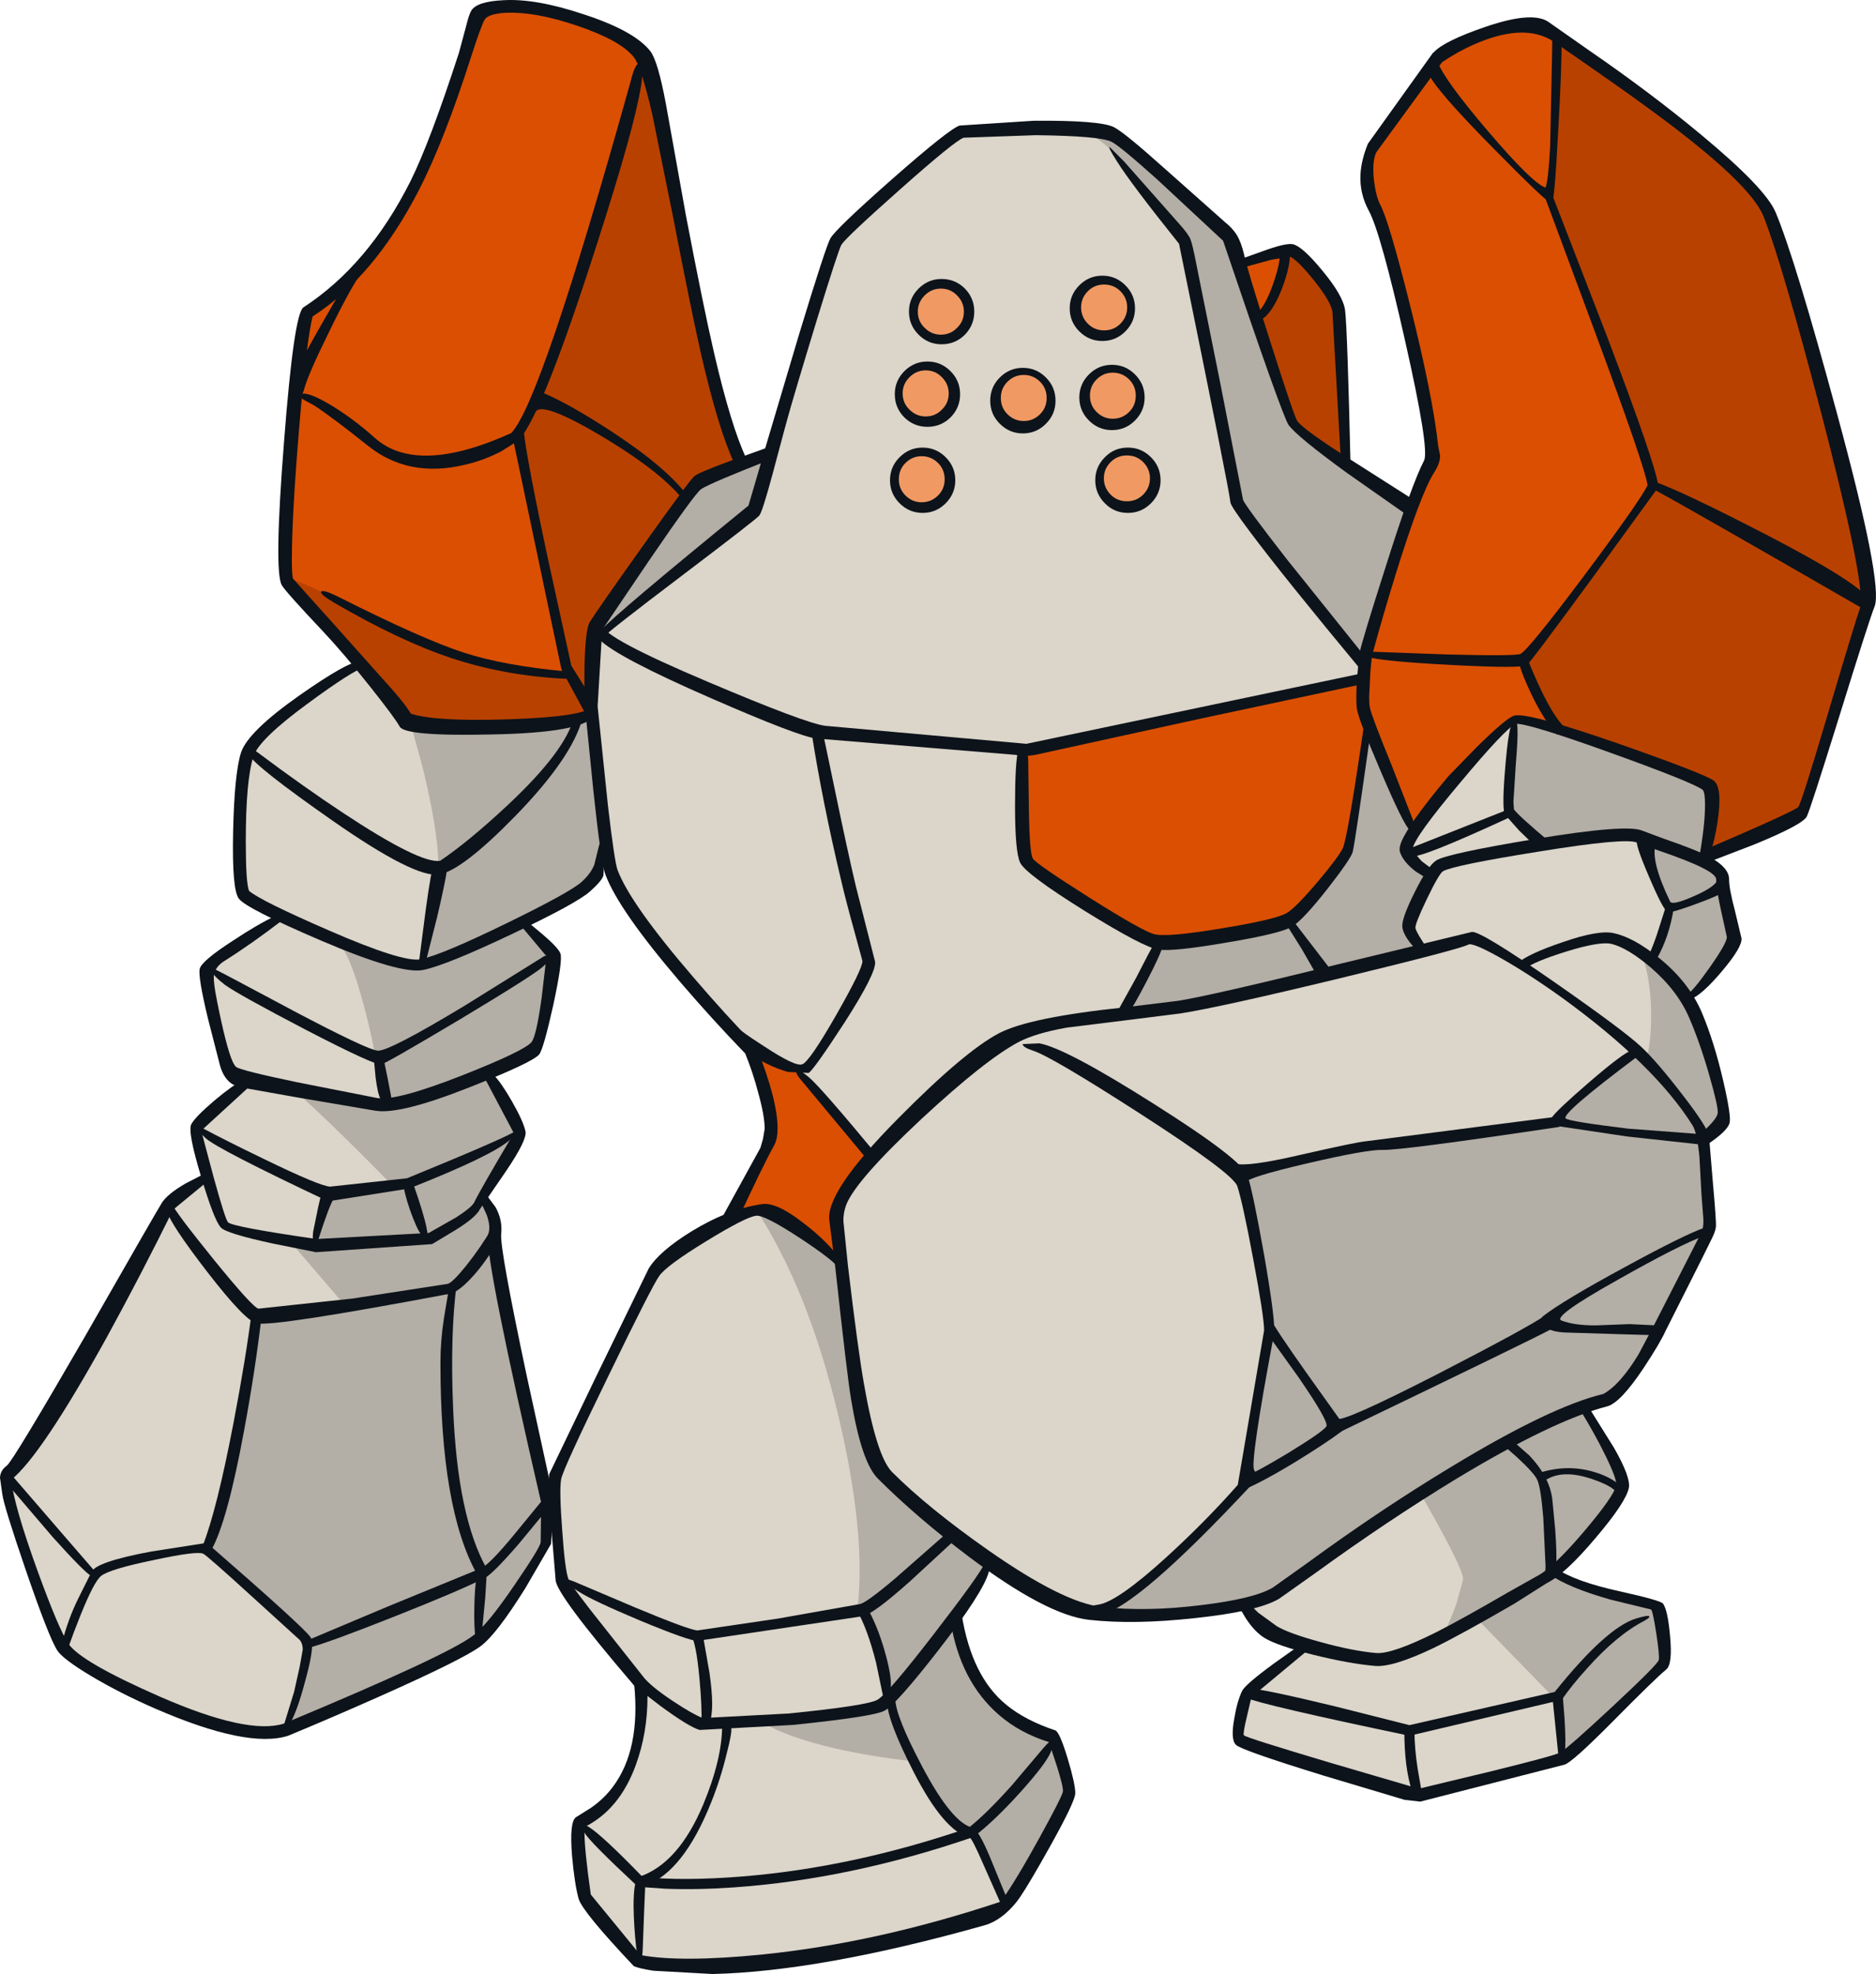 <?xml version="1.0" encoding="UTF-8"?>
<svg version="1.1" viewBox="0 0 370.57 389.84" xmlns="http://www.w3.org/2000/svg">
 <g transform="translate(0 -.006)">
  <path d="m115.5 374.7q-1.8-11.6-1.2-14.65 7.9-3.55 10.9-14.1 2.1-7.35 1.3-13.65l62.2-13.35q2.05 12.9 11 19.75 4.5 3.45 8.55 4.3l3.05 10.95-4.6 8.45q-5.15 9.35-8.2 13.55-35.85 11.45-57.9 12.45l-11.55-0.45-3.3-0.8-10.25-12.45" fill="#dbd5ca"/>
  <path d="m198.65 376.55-3.65-8.6q-2.45-5.7-3.25-6.05-2.7-1.1-5.75-4.65-3.4-3.95-5.95-9.45-7.65-0.85-14.85-2.45-9.55-2.2-14.35-5.05 18.95-10.65 37.85-21.35 2.05 12.9 11 19.75 4.5 3.45 8.55 4.3l3.05 10.95-4.5 8.5q-5.15 9.45-8.15 14.1" fill="#b3aea6"/>
  <path d="m327.2 316.75 1.85 11.6q-4.4 3.8-9.15 8.1-9.45 8.5-11 10.8-3.05 0.4-16.2 3.9l-12.5 3.45-35.95-11 1.8-9.15 11-9.15 49.75-15.45q4.25 3 12.75 5.25l7.65 1.65" fill="#dbd5ca"/>
  <path d="m327.2 316.75 1.85 11.6q-15.15 13.15-20 18.4-0.8-2.45-1.4-7.05l-0.45-4.15-19.3-19.8 18.9-5.9q4.25 3 12.75 5.25l7.65 1.65" fill="#b3aea6"/>
  <path d="m313.15 277.7 3.9 6.8q3.85 7.2 3.45 9.1-0.5 2.45-6.65 9.7-6.35 7.45-9.85 9.2l-15.45 8.75q-12.7 6.85-16.85 6.5-4.85-0.45-11.45-2.3-6.3-1.75-8.7-3.2-1.9-1.15-4.5-4.05l-2.2-2.65 43.95-39.2 24.35 1.35" fill="#dbd5ca"/>
  <path d="m320.5 293.6q-0.85 4.1-7.7 11-10.15 10.15-27.7 18.3 1.5-3.1 2.65-6.35l1.25-4.6q0.2-1.4-4.75-10.45-4.75-8.75-9.1-15.3l38-8.5 3.9 6.8q3.85 7.2 3.45 9.1" fill="#b3aea6"/>
  <path d="m96.6 238.05 0.15 1.9q0.3 2.3 1.1 4.2 0 12.2 5.2 33.6 2.55 10.65 5.15 18.9l-0.6 7.9-4.9 8.4q-5.5 8.85-8.55 11.15-3.15 2.35-17.9 9l-19.75 8.5q-7.7 2.4-25.5-5.4-6.65-2.95-12.3-6.3-5.35-3.15-6.3-4.6-2.05-3.1-6.45-15.4-4.7-13.1-5.1-18.15 5.7-3.8 19.6-29.15l12.7-24.55 6.75-5.5 56.7 5.5" fill="#dbd5ca"/>
  <path d="m62.25 323.95v1.3l-0.4-0.45 0.4-0.85" fill="#b3aea6"/>
  <path d="m97.85 244.15q0 12.2 5.2 33.6 2.55 10.65 5.15 18.9l-0.6 7.9-4.9 8.4q-5.5 8.85-8.55 11.15-3.15 2.35-17.9 9l-19.75 8.5q-0.2 0.05 2.3-8.2l2.6-8.2-20.5-19.95q2.5-3.15 6.45-24.35l3.4-20.6 17-2.95-20.65-24.1 49.5 4.8 0.15 1.9q0.3 2.3 1.1 4.2" fill="#b3aea6"/>
  <path d="m96.6 211.85 6.35 12-3.6 6.2-4.55 8q-0.8 1.55-5.35 4.3l-4.45 2.45-22.55 1.2-18.3-2.45-5.85-20.65 10.1-9.25 48.2-1.8" fill="#dbd5ca"/>
  <path d="m96.6 211.85 6.35 12-3.6 6.2-4.55 8q-0.8 1.55-5.35 4.3l-4.45 2.45-22.55 1.2 2.65-9.95 12.25-2.1q-13.65-13.95-21.4-20.55l40.65-1.55" fill="#b3aea6"/>
  <path d="m104.25 182.45 5.05 6.05-3.15 18.15q-6.15 3.2-13.2 6.2-14.1 6.05-18.65 5.25l-17.2-3.15-11.65-2.25-2.7-9.25q-2.6-9.5-2.2-10.5t6.9-6.3l6.45-5.15 50.35 0.95" fill="#dbd5ca"/>
  <path d="m109.3 188.5-3.15 18.15-29.5 11.5-2.5-9.5q-0.85-4.75-2.25-9.95-2.75-10.45-5.2-12.65l37.55-3.6 5.05 6.05" fill="#b3aea6"/>
  <path d="m48.2 176.7q-1.05-1.3-0.9-12.2 0.15-11.15 1.5-15.5 1.25-3.95 11.75-11.5 9.6-6.95 11.2-6.95l47.05 3.55 0.7 33.4-0.7 2.75q-1.1 3.05-3.1 4.85-2.45 2.2-15.8 8.45-13.45 6.25-17.95 7.2-3.95 0.8-18.65-5.95-13.7-6.3-15.1-8.1" fill="#dbd5ca"/>
  <path d="m119.5 167.5-0.7 2.75q-1.1 3.05-3.1 4.85-2.2 2-14.15 7.95-12.2 6-18.35 8.05 3.5-9.55 3.4-20.6-0.15-6.8-3.1-18.9l-2.95-10.75 38.25-6.75 0.7 33.4" fill="#b3aea6"/>
  <path d="m85.4 28.75q2.8-6.6 6-16.4 2.6-8.1 3.3-9.2 2.3-3.7 15-0.6 12.6 3.1 16.5 7.95 2.35 2.95 8.7 35.85 6.8 35.1 11.35 44.7l-31.2 50q-1.95 2.6-16.5 2.6-13.75 0-18.2-1.65-1.85-3.45-12.35-14.7-10.65-11.4-11.2-12.35-1.15-2.1 0.6-25.05 1.7-22.6 3.2-28.15 14.75-9.25 24.8-33" fill="#db4f03"/>
  <path d="m110.9 66.45q10.05-24.95 16.2-54.4 2 4.5 8.4 37.25 6.25 32.3 10.75 41.75l-29.6 50.7-12.85 1.4q-14.45 1.1-22.75-0.1-1.65-2.35-11.15-13.15l-13.15-14.4q-1.8-2.45 3.8 0.05 3.6 1.55 15.2 7.2 26.3 12.2 36.2 9.7-0.4-4.75-9.85-46.95 3.8-6.6 8.8-19.05" fill="#b94100"/>
  <path d="m264.45 61.45q0.45 3.55 1.75 31.05l-15.35-7.85-5.9-32.95 4.45-1.25q4.65-1.25 5.75-0.95 1.5 0.4 5.15 4.8 3.85 4.7 4.15 7.15" fill="#db4f03"/>
  <path d="m250.85 84.65-3.25-18.3q4.75-7.3 7.4-16.9l0.15 0.05q1.5 0.4 5.15 4.8 3.85 4.7 4.15 7.15 0.45 3.55 1.75 31.05l-15.35-7.85" fill="#b94100"/>
  <path d="m204.7 25.45q12.95 0.2 15.4 1.45 3.55 1.75 22.6 19.95 11.55 34.55 12.9 36.35 1.55 2.05 10.45 8.6 6.6 4.85 12.55 8.85l18.35 110.65-128.05 44.7-24.6-14.95q5.3-11.55 7.5-15.55 1.4-2.45-0.95-10.55l-2.6-7.6q-5.8-5.95-12.15-13.3-12.65-14.75-15.3-21.75-0.8-2.1-2.5-17.65l-1.5-15.15 0.9-15.5 19.95-28.4 15.05-7.1 5.7-19.55q5.9-19.85 6.75-21.25 1.05-1.75 11.9-11.35 11-9.7 12.9-10.35l14.75-0.55" fill="#dbd5ca"/>
  <path d="m220.8 31.05q-3.5-3.95-7-5.2 4.95 0.35 6.3 1.05 3.55 1.75 22.6 19.95 11.55 34.55 12.9 36.35 1.55 2.05 10.45 8.6 6.6 4.85 12.55 8.85l18.35 110.65-103.65 36.2q11.1-17.7 27.7-46.3l7.7-14.85 41.5-54.3-26.05-33.25-10.4-51.6-12.95-16.15" fill="#b3aea6"/>
  <path d="m137.65 95.6 15.05-7.1-3.55 12.95-32.45 24.5 20.95-30.35" fill="#b3aea6"/>
  <path d="m214.55 178.15-11.75-7.6-0.85-21.75 67.2-14.9 0.6 10.05-3.55 23.95-4.6 6q-4.95 6.2-6.9 7.3-2.3 1.3-12.7 3.25-10.35 1.95-13.05 1.6-2.2-0.3-14.4-7.9" fill="#db4f03"/>
  <path d="m129.2 251.25q1.65-2.25 9.65-7.2 7.9-4.9 10.3-5.25 2-0.25 8.95 4.5 5.8 4.05 7.9 6.15l30.15 59.45q-20.85 27.05-22.15 27.9-1.35 0.9-35.9 3.55l-12-8.4-7.5-9.15q-7.55-9.4-7.55-10.8l-1-10.4q-0.9-8.95-0.35-10l9.25-19.7q8.9-18.75 10.25-20.65" fill="#dbd5ca"/>
  <path d="m149.3 238.8q2.1-0.15 8.9 4.6 5.7 3.95 7.8 6.05l30.15 59.45-8.4 11.9q-9 12.4-12 15.05-0.3-5.6-3.15-12.45-2.5-6.1-3.2-5.9 1.7-14.65-3.75-37.7-5.9-25-16.35-41" fill="#b3aea6"/>
  <path d="m361.45 83.1q8.65 33.45 7.2 37.35-1.35 3.6-7 22.1l-5.4 17.8-19.55 8.85-56.75-3.1-5.15-11.9q-5.2-12.3-5.45-14.25-0.3-1.95 0.05-6.5l0.35-4.15q1.8-7.2 4.15-15.25 4.8-16.05 7.85-20.2 3.15-4.35-2.3-27.05-4.8-20-7.9-25.75-1.65-3.05-1.45-7.55l0.55-3.95 13.3-18.2 2.45-1.55q3-1.8 6.05-2.95 9.65-3.65 15.45 0.5l22.85 16.2q16.3 12.4 18.85 18.85 3.85 10 11.85 40.7" fill="#db4f03"/>
  <path d="m349.6 42.4q3.85 10 11.85 40.7 8.65 33.45 7.2 37.35-1.35 3.6-7 22.1l-5.4 17.8-19.55 8.85-19.4-1.05q-4.2-7.6-10.65-23.45l-5.6-14.3 25.7-33.85-20.75-58.55 0.95-11.5q0.65-12.95-0.75-20.15l1.7 1 22.85 16.2q16.3 12.4 18.85 18.85" fill="#b94100"/>
  <path d="m337.15 155q1.4 1.15 0.65 8.4l-1.05 7-53.7 2.35q-1.1-0.55-2.3-1.45-2.45-1.75-3-3.4-0.65-1.9 9.3-13.75 9.75-11.7 12-12.45 1.85-0.6 19.2 5.7 17 6.1 18.9 7.6" fill="#dbd5ca"/>
  <path d="m337.15 155q1.4 1.15 0.65 8.4l-1.05 7-23.25 1q-3.1-1.75-9.55-6.5l-5.8-4.4 0.25-9.3q0.35-9.35 0.65-9.5 1.85-0.6 19.2 5.7 17 6.1 18.9 7.6" fill="#b3aea6"/>
  <path d="m340.25 173.65q0 3.55 2.25 11.5l-3.45 5.9q-3.75 6-5.45 6.55l-52.3-8.9-3.1-5.3q1-2.75 2.3-5.7 2.55-5.9 3.9-6.7 2.05-1.25 19.05-4.05 17.7-2.95 20.4-1.75l9.7 3.55q6.7 2.7 6.7 4.9" fill="#dbd5ca"/>
  <path d="m333.85 168.95q6.4 3 6.4 4.7 0 3.55 2.25 11.5l-3.45 5.9q-3.75 6-5.45 6.55l-8.15-0.4q-7.5-0.6-4.2-1.7t6.1-8.3l2.1-7q-3.65-11.25-5.75-15.4 5.6 1.95 10.15 4.15" fill="#b3aea6"/>
  <path d="m336.75 225.75-36.85-34.8q2-1.6 8.65-3.9 7.25-2.5 10-1.9 3.55 0.8 8.35 4.95 5.6 4.8 8.05 10.6 2.2 5.25 4 12.45l1.3 6.15-3.5 6.45" fill="#dbd5ca"/>
  <path d="m340.25 219.3-3.5 6.45-13.05-12.8q2.4-3.95 2.45-11.7 0.1-7.1-1.7-12.45l9 8.3q3.55 8.4 6.8 22.2" fill="#b3aea6"/>
  <path d="m337.35 233.85q0.1 4.75-0.2 8.95l-9.3 19.5q-1.2 2.8-3.15 5.95-3.85 6.3-7.5 8.25-12.9 2.2-38.4 19.25-13 8.7-26.75 18.9-4.1 2.35-14.8 3.65-11 1.3-19.8 0.35-7.9-0.9-23.05-11.55-12-8.4-19.1-15.5-4.1-4.1-7.1-25.1-2.4-21.9-3.05-25.45-0.9-4.8 14.4-19.35 13.9-13.25 21.05-17 4.6-2.45 14.85-3.7l17.5-2.1q8.65-1.35 30.25-6.5 22.15-5.3 26.95-7.25l5.3 2.9q6.5 3.7 12.65 7.8 19.5 13.25 27.3 25.7 1.8 2.8 1.95 12.3" fill="#dbd5ca"/>
  <path d="m330.15 214.05q6.9 7.1 7.25 10.9 0.6 6.05-0.25 17.85l-9.3 19.5q-1.2 2.8-3.15 5.95-3.85 6.3-7.5 8.25-12.9 2.2-38.4 19.25-13 8.7-26.75 18.9-4.1 2.35-14.8 3.65-11 1.3-19.8 0.35 8.05-5.25 17.6-14 9.5-8.7 10.7-11.9 1-2.65 3.25-16.6l2.05-13.45-2.95-14.65q-2.9-14.95-2.75-16.2 9.5-3.3 30.3-6.45l32.4-4.75q0.9-1.6 8.15-7.45l7.1-5.5 6.85 6.35" fill="#b3aea6"/>
  <g fill="#f19963">
   <path d="m202.05 73.65q2.3 0 3.9 1.6t1.6 3.9q0 2.25-1.6 3.85t-3.9 1.6-3.9-1.6-1.6-3.85q0-2.3 1.6-3.9t3.9-1.6"/>
   <path d="m191.5 61.55q0 2.25-1.6 3.9-1.6 1.6-3.9 1.6-2.25 0-3.85-1.6-1.6-1.65-1.6-3.9 0-2.3 1.6-3.9t3.85-1.6q2.3 0 3.9 1.6t1.6 3.9"/>
   <path d="m223.25 60.9q0 2.3-1.6 3.9t-3.9 1.6-3.9-1.6-1.6-3.9 1.6-3.9 3.9-1.6 3.9 1.6 1.6 3.9"/>
   <path d="m225.15 78.5q0 2.3-1.6 3.9t-3.9 1.6-3.9-1.6-1.6-3.9 1.6-3.9 3.9-1.6 3.9 1.6 1.6 3.9"/>
   <path d="m228.3 94.85q0 2.25-1.6 3.9-1.65 1.6-3.9 1.6-2.3 0-3.9-1.6-1.6-1.65-1.6-3.9 0-2.3 1.6-3.9t3.9-1.6q2.25 0 3.9 1.6 1.6 1.6 1.6 3.9"/>
   <path d="m188.7 77.85q0 2.3-1.6 3.9t-3.9 1.6-3.9-1.6-1.6-3.9q0-2.25 1.6-3.85 1.6-1.65 3.9-1.65t3.9 1.65q1.6 1.6 1.6 3.85"/>
   <path d="m187.75 94.85q0 2.25-1.6 3.9-1.6 1.6-3.9 1.6t-3.9-1.6q-1.6-1.65-1.6-3.9 0-2.3 1.6-3.9t3.9-1.6 3.9 1.6 1.6 3.9"/>
  </g>
  <path d="m151.1 228q1.5-3.3 1.5-4.7 0-1.5-0.7-4.95l-1.2-5.05-1.6-5.4 1.65 0.95 2.7 1.2 4.55 1.35 1.95 2.55 2.65 3.25 9.55 10.95-2.8 4.45q-2.95 4.8-3.55 6.4-0.95 2.55-0.1 10.4-11.45-9.4-13.5-10.15-1.3-0.5-4.5 0.4l-3 0.95 3.9-7.5 2.5-5.1" fill="#db4f03"/>
  <g fill="#0d131a">
   <path d="m114.3 375q-0.8-2.9-1.3-8.45-0.55-6.7 0.75-7.65l2.95-1.85q2.55-1.75 4.35-4.15 5.55-7.4 4.2-20.45l2.5-0.35 0.15 2.95q0 7.2-2.3 13.5-3.2 8.8-10.1 12.25l-0.05 1.05q0 3.55 1.25 12.3l9.8 11.95q7.95 1.5 24.05-0.1 22.7-2.3 47.15-10.45 2.95-4.1 7.65-12.65 4.35-7.9 4.6-9.05 0.15-0.8-1.15-4.95l-1.6-4.85q-5.75-1.8-9.85-5.35-7.7-6.65-9.6-18.6l2.2-1.35q1.95 12.35 8.85 17.95 3.7 3.05 9.7 5.05 0.85 0.45 2.4 5.55 1.5 5 1.5 6.85 0 1.55-4.9 10.35-4.1 7.35-6 10.15-1.2 1.8-3 3.35-2.05 1.7-4.1 2.25-32.35 9.1-53.65 9.6l-11.7-0.65q-2.85-0.45-3.85-0.9-10.15-10.75-10.9-13.3"/>
   <path d="m115.5 362-0.9-1.8q-0.05-0.45 1.7 0.6 2.6 1.6 10.65 9.9 8.1 0.8 19.5-0.1 21.9-1.75 44.85-9.6 3.45-2.7 8.6-8.45l6.05-7.15q1.6-1.9 2.05-1.65 0.45 0.2-0.5 2.4-1 2.3-5.95 7.8-5.1 5.65-9.15 8.75l-0.15 0.1-0.15 0.05q-24.2 8.3-47.25 9.9-7.25 0.5-13.55 0.25l-4.95-0.35-0.35-0.05q-9.55-8.9-10.5-10.6"/>
   <path d="m175.2 335.85 1.65-0.35q0 3.35 5.35 13.45 5.85 11.05 9.9 12 1.2 0.4 3.55 6.05l3.5 8.55-1.25 0.9-3.7-8.35q-2.15-4.95-2.65-5.2-5.05-1.2-11.05-12.9-5.3-10.3-5.3-14.15"/>
   <path d="m143.45 340.4q0.85-0.1 1 0.95 0.15 0.9-0.9 4.95-1.2 5-3.05 9.6-5.5 13.8-13.05 16.5l-0.2 4.75-0.3 7.95q-0.1 2.1-0.55 2t-0.75-2.65q-0.45-4.1-0.5-8 0-5.4 1.1-5.8 7.75-2.6 12.65-14.25 3.75-9 3.75-15.7l0.8-0.3"/>
   <path d="m328.5 316.7q0.95 1.3 1.4 6.5 0.5 5.45-0.75 6.5-2 1.6-10.9 10.6-7.7 7.75-9.2 8.2l-28.5 7.3-3.1-0.35-16.05-4.8q-16.2-5-17.25-6.05-1.1-1.05-0.35-5.15 0.55-3.4 1.55-5.5 0.6-1.25 6.25-5.4l5.5-3.9 0.75 1.65-10.65 8.85-0.9 3.85q-0.8 3.35-0.6 3.7 0.2 0.4 17.15 5.45l17.4 5.1 14.35-3.45q12.4-3.05 13.6-3.7 1.6-0.95 10.35-9.1 8.9-8.3 9.1-9.15 0.2-0.9-0.5-5.4t-1.05-4.6l-8-1.95q-8.3-2.35-12.05-5l1.35-1.15q3.65 2.55 12.45 4.5 8.15 1.8 8.65 2.45"/>
   <path d="m325.75 319.2q0.3 0.2-0.95 0.9-5.45 2.8-11.35 9.45-3 3.3-4.95 6.15l-30.1 7.1q-29.15-6.1-32.4-7.55-0.75-0.35-0.65-0.9 0.1-0.7 1.9-0.8t16.5 3.45l14.65 3.7 28.7-6.55q10.2-12.7 16.05-14.5 2.3-0.7 2.6-0.45"/>
   <path d="m306.65 335.15 2.05-0.2 0.35 4.5q0.3 4.9 0.05 6.6t-0.75 1.65l-0.45-0.35-1.25-12.2"/>
   <path d="m277.4 341.75h2q0 3.55 0.65 7.65l0.75 4.35q0.05 0.85-0.55 1.3-0.7 0.55-1.3-1.25-1.55-4.6-1.55-12.05"/>
   <path d="m312.1 278.4 1.8-0.35 4.9 7.85q3.35 5.85 2.95 7.95-0.6 2.85-6.5 9.8-6.05 7.2-9.7 9l-6.4 4.05q-10.5 6.1-16.05 8.8-8.1 3.85-11.55 3.5-5.1-0.45-12.15-2.2-7.05-1.8-9.5-3.25-2-1.2-3.75-3.85l-1.5-2.5 2.35-0.2 1.55 1.5 3.65 2.65q2.3 1.4 8.5 3.1 6.45 1.8 11.1 2.2 3.1 0.3 12-4.15 5.1-2.6 14.05-7.8l5.6-3.15q3.25-1.6 9.4-8.85 5.95-7 6.4-9.15 0.2-1.15-2.1-5.85-2.1-4.3-5.05-9.1"/>
   <path d="m306.65 296.3 0.55 5.75q0.35 4.65 0.2 7.7l-2.15 0.55 0.05-0.95-0.45-9.6q-0.5-6.05-1.2-7.5-0.6-1.35-4.2-4.65l-3.5-3.05 2.2-0.55 3.95 3.45q4.1 4.35 4.55 8.85"/>
   <path d="m304.3 290.8q5.4-1.65 10.6-0.1 2.65 0.8 4.35 2.05 0.65 3.35 0.1 2.15-0.55-1.35-5.15-2.9-5.25-1.7-8.45 0.05-1.05 0.55-1.35-0.3l-0.1-0.95"/>
   <path d="m96.35 243.95q0.7-1.45-0.2-4l-1.05-2.3 1.25-1.3 1.5 2q1.45 2.55 1.15 5.35t5 27.8l5.4 24.75-0.55 8.65-5.05 8.7q-5.7 9.15-8.85 11.5-3.5 2.6-19.8 9.85-9.9 4.4-18.25 7.85-8 2.55-26.2-5.35-6.9-3-12.7-6.45-5.5-3.3-6.65-5-1.65-2.5-6.25-15.9-4.35-12.7-4.65-15.05l-0.45-3.2q0.05-1.45 1.35-2.4 1.2-0.9 15.4-25.45 14.35-25.1 15.25-26.5 1.15-1.75 4.7-3.8l3.3-1.7 0.7 1.55-6.5 5.35q-6.5 13.15-13.05 25.1-13 23.5-18.95 28.25 0.65 5.35 5.15 17.8 4.25 11.7 6.15 14.55 2.4 3.6 18.15 10.5 17.3 7.55 24.4 5.3 32.15-13.4 37.35-17.35 2.85-2.1 8.25-10.05 5-7.3 5.15-8.4l0.1-7.85q-10.9-47.2-10.55-52.8"/>
   <path d="m88.45 253.55q0.95-0.25 3.6-3.55 2.75-3.4 5.3-7.7l0.45 3.65q-1.7 3.05-4.2 5.9-2.85 3.2-4.7 3.65-34.75 6.55-38.2 5.85-2.25-0.45-9.75-10.15-7.25-9.4-8-12.05-0.35-1.2 0.3-1.55 0.6-0.35 0.75 0.2 0.55 1.45 8.1 10.8 7.75 9.55 8.95 9.85l18.6-2 18.8-2.9"/>
   <path d="m1.9 293.6 0.35-2.35 10.45 12.1 6.15 7.1q0.35 0.5 0.2 0.8l-0.95 0.05q-1.4-0.75-7.65-7.7l-8.55-10"/>
   <path d="m40.85 304.7q19.25 16.75 20.5 18.65 0.9 1.3-0.85 7.85-1.45 5.6-2.75 8.3-0.7 1.65-1.35 1.8l-0.45-0.2 2.15-7 1.1-4.95 0.6-3.35q0-1.55-0.95-2.25l-9.35-8.5q-8.5-7.75-9.35-8.2-1.2-0.6-9.8 1.25-8.75 1.8-10.4 3.15-1.4 1.15-4.05 7.75-1.35 3.35-2.55 6.75-1.4-0.15-1.1-1.3 1.2-4.7 3.2-8.75l2.6-5.2q0.8-2.05 11.9-4.1l10.9-1.7"/>
   <path d="m77.65 319.35q-13.15 5.2-16.6 6.05-0.75 0.15-1.05-0.35-0.4-0.6 0.85-1.15l15.8-6.65 18.3-7.5q1.7-0.7 6.75-6.85l5.9-7.2q0.75-0.6 1 0.4t-0.35 1.8l-5.9 7.15q-5.05 5.8-6.55 6.55-4.75 2.45-18.15 7.75"/>
   <path d="m49.75 258.8 2 0.55q-1.35 11.45-3.55 23.25-3.3 17.9-6.45 23.5-0.5 0.9-1.35 0.65-0.8-0.3-0.35-1.5 2.75-6.95 6.05-24.1 2.55-13.35 3.65-22.35"/>
   <path d="m87 269.15q0-4.35 0.7-8.85l0.85-5.1 1.65-1.65q-1.3 10.15-0.7 24.4 0.85 21.7 6.7 31.95l-0.35 5.6-0.65 6.85-0.6 2.55q-0.4 0.9-0.65-1.2-0.35-2.5-0.25-6.25 0.05-3.8 0.5-6.6-7.2-12.9-7.2-41.7"/>
   <path d="m95.5 212.45 0.4-0.65q0.65-0.45 1.7 0.6 1.4 1.4 3.55 5.15 2.25 3.95 2.65 5.9 0.35 1.65-3.85 7.85l-5.15 7.5q-0.8 1.65-4.95 4.2l-4.5 2.7-22.95 1.6-8.7-1.75q-8.95-1.95-10.05-3.1-1.35-1.4-3.95-10.15-2.7-8.9-1.9-10.3 0.8-1.45 4.55-4.65 3.7-3.1 5.4-3.85 1.4-0.6 1.6 0.2l-0.1 0.9-9.5 8.7 2.45 9.2q2.3 8.35 2.85 8.9 0.9 0.9 17.45 3.3l22.2-1.2 5.45-3.1q3-1.95 3.5-2.9 1.2-2.5 7.85-13.7l-6-11.35"/>
   <path d="m101.95 223.3q1.45-1.15 1.35-0.75l-2.55 2.55q-3.55 3.15-19.75 9.55l-0.05 0.05-16.15 2.55q-21.8-10.3-24.15-12.45-1.65-1.5-1.6-2t1.25 0.15q4.2 2.25 11.75 5.9 11.1 5.4 13.15 5.5l15.2-1.65q19.9-8.15 21.55-9.4"/>
   <path d="m81.65 233.85q2.05 5.85 2.6 8.6 0.5 2.5 0.05 2.4-0.25 0-1.2-1.2-0.75-0.9-2.1-4.65-1.35-3.95-1.2-5 0.15-1.1 0.9-1 0.7 0.05 0.95 0.85"/>
   <path d="m61.85 243.3 1-4.9 0.7-3 1.6 0.1q1.5 0.25 0.85 1.1-0.95 1.4-3.15 8.3-0.4 0.9-0.8 0.55t-0.2-2.15"/>
   <path d="m54.3 180.95q2.05-0.95 2.05-0.25l-0.4 0.9q-6.3 4.85-11.8 8.3-1.65 1.1-1.9 2.75-0.1 0.75 0.25 3.05 0.65 3.65 1.65 7.95 1.55 6.5 2.55 7.1 1.05 0.7 12.05 3l15.75 3.1q3.75 0.65 16.75-4.45 12.3-4.85 13.75-6.6 0.95-1.2 2-8.8l0.95-8.15-4.7-5.6 0.95-1.2 2.95 2.45q3.1 2.65 3.55 3.8 0.5 1.3-1.4 10.15-1.95 8.75-2.8 9.8-1.35 1.6-13.8 6.5-13.75 5.45-18.6 4.6l-15-2.55-10.4-1.85-2.55-0.7q-1.9-1-2.7-3.85l-2.4-9.35q-1.95-8.15-1.6-9.7t6.45-5.5q5.05-3.35 8.4-4.9"/>
   <path d="m91.9 198.55 15.65-9.75 1.35-0.1q0.2 0.6-1.7 2.25-1.9 1.7-16.4 10.4-14.1 8.4-15.45 8.85-1 0.4-14.9-6.8-13.3-6.95-15.95-8.85-2.05-1.55-2.55-2.5-0.45-0.95 0.85-0.45 0.8 0.35 15.2 8.05 14.5 7.65 16.6 7.85 2.15 0.2 17.3-8.95"/>
   <path d="m75.2 217.15q-0.6-1.15-1-4.3l-0.3-3.15 0.9-0.7q0.95-0.4 1.15 0.95l0.65 3.15 0.65 3.4q0.25 1.8-0.5 1.95t-1.55-1.3"/>
   <path d="m71 130.65 0.75 1.15h0.2q-2.4 0.7-11.1 7.1-9.7 7.1-10.8 10.5-1.5 4.8-1.5 16.8 0 8.2 0.65 9.75 2.3 1.95 15.75 7.8 14.7 6.4 18.15 5.7 4.25-0.9 17.05-7.15 12.4-6.05 14.7-8.1 1.85-1.65 2.55-3.45l0.85-3.45q0.5-2.05 0.9-1.65t0.25 3.35l-0.2 3.9q-0.3 1.05-2.65 3.15-2.7 2.4-15.5 8.45-12.85 6.1-17.4 7.05-4.5 0.95-20.25-5.8-14.7-6.3-16.2-8.25-1.4-1.7-1.15-13.3 0.25-11.4 1.55-15.55 1.35-4.15 11.6-11.35 9.5-6.65 11.8-6.65"/>
   <path d="m65.65 162.05q-15.1-10.55-16.5-13-0.85-1.45-0.4-1.55 0.45-0.15 2.35 1.25 8.75 6.55 16.6 11.75 15.35 10.15 19.25 9.5 5.7-3.85 13.45-11.1 11.25-10.55 12.95-17.15l1.7 0.15q-2.1 7.8-13.25 19.25-10.5 10.75-15.05 11.55-4.7 0.8-21.1-10.65"/>
   <path d="m85.65 171.25 2.7-0.25q0 1.55-1.95 9.9l-2.25 8.9q-0.35 0.8-0.9 0.75-0.6-0.05-0.4-1.25l1.25-9.65q1.15-8.4 1.55-8.4"/>
   <path d="m128.45 10.1q1.5 1.9 3.1 10.5l3.95 22q3.5 18.3 5.55 27.1 3.35 14.45 6.35 20.8l-2.3 1.1q-3.1-6.5-6.5-21.15-1.95-8.5-5.6-27.35l-4.15-20.5q-2.2-9.5-3.65-11.3-2.6-3.3-11.15-6.2-8.5-2.9-14.5-2.55-3.1 0.25-3.8 1.3-0.7 1.2-2.7 7.4-5.3 16.55-10.3 26.3-8.85 17.15-21 24.95-1.25 5.05-2.7 22.55-1.4 17-1.4 25.5 0 3.2 0.25 3.75l2.9 3.25 4.95 5.5 9.55 10.7q4.55 4.95 5.85 7.2 4.95 1.6 19.55 1.1 14.8-0.5 16.35-2.55l0.15 2q-2.35 3.2-19.95 3.55-17.25 0.4-18.3-1.55-1-1.8-5.85-7.9-5.25-6.6-9.2-10.8-7.6-8.05-8.25-9.25-1.55-2.85 0.45-28.25 1.95-25.4 3.85-26.6 12.8-8.35 21.1-24.85 3.85-7.7 9.6-25.4l1.4-5.2q0.6-2.45 1.05-3.15 1.1-1.8 6.3-2.05 6.4-0.4 15.95 2.8 9.95 3.25 13.1 7.25"/>
   <path d="m124.55 16.15q1.05-4.3 1.95-3.4t-0.35 6.75q-1.95 9.6-10.05 34.3-9.4 28.7-13.7 33.2l-3.4 2.15q-3.5 1.8-7.2 2.65-11.1 2.65-19.1-3.75-6.95-5.55-10.6-7.95l-2.3-1.25-0.6-0.6q-0.3-0.6 1.05-0.5 1.75 0.2 5.5 2.5 4.15 2.55 8.25 6.2 8.35 7.5 26.95-0.9 5.85-5.8 23.6-69.4"/>
   <path d="m58 74.8q0-1.5 10.65-19.6l2.65-2.6q2.3-1.95 0.25 1-2.4 3.4-6.6 12.05-4.15 8.45-4.85 11.15-0.55 2.15-1.4 0.3l-0.7-2.3"/>
   <path d="m102.55 84.15q1.1-2.2 0.9 0.05-0.25 2.3 4.5 24.85l4.9 22.4 4.05 6.5-1.15 3.2-4.85-8.95-9.55-45.45 1.2-2.6"/>
   <path d="m105.95 81.15q-2.15 2.15 1.1-3.65 5.25 2.15 13.95 7.85 10.8 7.1 14.9 12.7l-0.55 1.2q-4.15-5.65-16-12.8-11.7-7-13.4-5.3"/>
   <path d="m65.95 119q-2.8-1.65-2.5-2.15 0.3-0.55 3.85 1.25 16.3 8.2 24.35 10.8 7.85 2.55 20.15 3.7 0.6 0.05 1.35 0.8t-0.3 0.7q-12.6-0.45-23.75-4.15-10.2-3.4-23.15-10.95"/>
   <path d="m259.45 55.25q-3.3-4.05-4.65-4.55l-3.65 0.6-5.85 1.6-0.45-1.65 5.6-2q3.8-1.3 5-1 1.9 0.5 5.8 5.25 4.1 4.95 4.45 7.8 0.45 3.55 1.1 31.65l-1.85-0.4-1.75-30.95q-0.3-2.05-3.75-6.35"/>
   <path d="m252.8 50.4h2q0 2.4-1.55 6.55-1.9 4.95-4.25 6.3l-1.1-1.15q1.75-1 3.45-5.65 1.45-4.05 1.45-6.05"/>
   <path d="m244.3 46.4q0.9 1.5 1.45 3.9 0.55 2.7 5.15 17.1 4.65 14.6 5.35 15.75 1.3 1.75 10.25 7.45l12.8 8.15-1.4 2.95-11.9-8.35q-9.7-7.05-11.45-9.4-1.25-1.75-12.95-36.4l-12.95-12.05q-7.4-6.65-9.1-7.5-2.3-1.15-14.95-1.3l-14.25 0.5q-1.8 0.65-12.6 10.25-10.6 9.4-11.55 10.9-0.65 1.2-4.85 14.85-3.85 12.6-7.35 24.65l-0.9 2.55q-12.7 4.95-14.6 6.2-1.2 0.8-10.35 14.2l-9.2 13.6-0.9 15.1 2.05 19.7q1.3 11.1 1.9 12.65 2.55 6.75 15.05 21.25 6.25 7.3 12.15 13.35l0.15 0.2 0.1 0.2q4.15 10.4 4.15 16 0 2.05-0.65 3.3-2.2 3.9-7.5 15.4l-3.75 0.6 8.5-15.45 0.5-1.7 0.35-2.05q0-2.55-1.25-7.05-1.05-4.05-2.6-7.85-6.4-6.6-13-14.3-12-14.05-14.6-21-0.85-2.15-2.4-16.7l-1.65-16.45-0.05-0.1q-0.1-3.55-0.05-7.45 0.15-7.75 1.05-9.2 1.4-2.25 10.35-14.85 9.35-13.15 10.3-13.95 0.9-0.75 7.2-3.05l6.8-2.45 6.75-22.7q5.3-17.4 6.15-18.8 1.1-1.9 12.15-11.65 11.25-9.9 13.35-10.6l14.7-0.95q12.95-0.1 15.75 1.25 2.15 1.1 9.9 8.05l12.05 10.7q1.55 1.25 2.35 2.55"/>
   <path d="m220.65 31.9q-1.95-3.05-1.4-2.8l2.75 2.75 11.05 12.5q1.7 1.9 2.1 2.9 0.4 0.95 1.2 5.1l4.7 23.35 4.5 23.05q0.55 1.3 8.6 11.65l14.65 18.25 0.15 3.8q-15.4-18.55-21.95-27.3-3.95-5.25-3.95-5.95-0.3-2.8-10.15-51.05-9.45-11.8-12.25-16.25"/>
   <path d="m154.15 82.7q2.85-5.25 1.7-1.2l-3.25 12.15q-2 7.4-2.6 8.15-0.4 0.6-15.25 11.85-15 11.35-16.1 12.65l0.05-1.8q2.65-3.05 29.15-24.65l3.25-11.1 3.05-6.05"/>
   <path d="m201.5 149.45-0.7-0.35-39.55-3.25q-3.5-0.4-20.9-8-18.45-8.05-21.95-11.55l0.1-2.7q0.2-2.3 0.5-0.05 0.35 2.45 20.8 11.1 19.45 8.25 23.25 8.7l39.7 3.55 66.2-13.9v2.15l-31.2 6.65-33.35 7.3-2.9 0.35"/>
   <path d="m162.55 144.7 2.5 11.95q2.35 11.35 4 18.35l2.5 9.8 1.3 5.1q0.35 2.1-6 12-5.95 9.15-7.1 10l-4.1-0.2q-3.95-1.1-8.35-4.05l-2.65-5.75q0.65 1.15 6.3 4.75 6.15 4.05 7.5 3.55 1.4-0.45 6.7-9.7 5.2-9.1 5.2-10.65v-0.1l-1.55-5.7q-1.7-6.1-2.65-10.2-3.7-15.5-5.85-29.25-0.15-1 0.95-0.85 1.1 0.2 1.3 0.95"/>
   <path d="m157.95 212.95q-1-1.3-0.45-1.5t2.4 1.4q2.55 2.25 13.6 15.6l-1.65 1.2-13.9-16.7"/>
   <path d="m201.5 170.35q-1-2.15-1-11.25 0-8.65 0.65-11 0.35-1.3 1.05-0.7 0.75 0.6 0.9 2.55l0.15 10.65q0.15 8.1 0.8 9 0.9 1.2 11.1 7.65 10.45 6.6 12.85 7.25 2.45 0.65 13.3-1.15 10.7-1.75 12.9-3.05 1.65-0.95 6.05-6.1 4.2-5 5-6.7 1-2.15 4.45-26.15l1.1 2.75q-3.2 22.75-3.6 24.15-0.35 1.35-4.95 7.25-4.95 6.3-7.1 7.55-2.35 1.35-12.85 3.1-10.45 1.8-13.4 1.4-2.85-0.35-14.55-7.6-11.8-7.35-12.85-9.6"/>
   <path d="m254.3 182.9 0.3-0.6q0.4-1.05 0.8-0.5l7.65 9.95-2.6 1.45-3.3-5.75-2.85-4.55"/>
   <path d="m221.1 199.1 3.3-5.95q2.8-5.5 3.55-6.7 1.15-1.75 1.7-1.8t0.1 1.95q-0.45 1.85-3.25 7.2-2.6 5-3.75 6.55l-1.65-1.25"/>
   <path d="m150.55 237.8q2.8-0.4 7.9 3.55 4 3 6.65 6.2 1.7 2.05 1.75 3.4 0.05 1.45-1-0.3-0.95-1.6-7.85-6.15-7.1-4.65-8.65-4.4-2.05 0.25-9.8 5-7.85 4.8-9.3 6.85-1.4 1.9-10.15 19.95-8.9 18.25-9.25 20.2-0.4 2.1 0.2 10.05 0.55 8 1.25 9.75 0.55 1.35 6.9 9.3l7.75 9.8q1.45 1.95 5.9 4.9 3.9 2.6 5.95 3.4l17-0.9q15.45-1.55 17.5-2.7 2-1.1 11.25-13.1 9-11.65 10-13.95 0.65-1.4 1-0.95 0.4 0.55-0.25 2.8-1.15 4.1-9.9 15.35-8.35 10.75-10.7 12-2.05 1.15-18 2.8l-18.5 1q-2.1-0.6-7.75-4.75l-5.2-4-0.1-0.15q-15.4-18-15.4-20.75l-0.85-10.25q-0.75-9.9-0.35-10.75l9.3-19.35 10.3-21.15q2.15-3.45 8.5-7.35 7.2-4.4 13.9-5.35"/>
   <path d="m137.8 324.05q-1.6 0.05-11.35-4-9.5-4-12.1-5.7-2.5-1.55-2.85-2.2-0.4-0.7 1.8 0.15l12.25 5.2q10.45 4.35 12.2 4.5l15.95-2.35 16.1-2.85q1.2-0.15 7-5.05l10.7-9.4 1.35 1.55-9.1 8.4q-7.4 6.6-9.4 6.9l-32.55 4.85"/>
   <path d="m136.45 322.8q-1.05-1.45 0.65-0.5l1.85 1.25 1.2 6.85q1.05 7.35 0 9.8-0.45 1.1-1.05 1.15t-0.55-0.9q0.15-3.3-0.4-9.15-0.65-6.95-1.7-8.5"/>
   <path d="m169.15 317.85 1.7-1.1q2.4 3.95 3.95 9.5 1.35 4.75 1.15 6.9-0.1 1.45-0.8 1.95l-0.65 0.2-1.45-6.95q-1.75-6.9-3.9-10.5"/>
   <path d="m350.75 41.95q3.9 9.35 12.1 39.65 9.15 33.7 7.45 38.15-1.1 2.75-7.05 21.95-5.7 18.3-6.35 19.55-0.8 1.6-10.3 5.5l-9.35 3.6-1.05-2.3q17.95-7.7 19-8.65 0.55-0.5 5.75-18.05 5.65-19.05 6.5-21.35l0.15-1.3q0-6.95-7.95-37.5-7.55-28.85-11.25-38.35-2.1-5.35-14.85-15.45-6.9-5.5-20.9-15.2l-5.5-3.8q-5.15-3.65-13.8-0.5-4.35 1.6-8.5 4.4l-13 17.8q-0.85 1.85-0.45 5.5 0.4 3.25 1.25 4.85 1.7 3.15 5.9 19.9 4.5 18 5.55 27.8l0.35 1.75q0.1 1.45-1.15 3.4-2.65 4.15-7.65 20.25-2.5 8.1-4.65 16l-0.3 3-0.25 5.1q0 1.3 0.15 2.1 0.15 1.2 4.3 11.4l4.25 10.9 0.45 2.15q0.05 0.9-1.1-0.2-1.3-1.2-5.75-11.65-4.35-10.15-4.7-12.25-0.3-2 0.05-6.55l0.4-4.4v-0.1l0.05-0.05q0.5-2.5 5.05-16.7 5.25-16.65 7.7-21.35 1.1-2.2-3.75-23.65-4.8-21.3-7.15-25.65-1.9-3.5-1.65-7.35 0.15-2.65 1.45-5.9l12.85-17.95 0.15-0.1q2.05-2.25 10.25-5.05 9.05-3.1 12.3-1.05l8.35 5.85q12.05 8.3 21.85 16.45 12.8 10.6 14.8 15.4"/>
   <path d="m306.65 7.35 1.8 0.75q0.1 4.1-0.65 17.75-0.75 14.45-1.3 14.35-0.9-0.1-11.85-11.25-11.45-11.6-12.55-14.6l1.9-2.1q1.25 3.5 10 13.75 8.8 10.3 11.3 11.05 0.55-1.45 0.9-8.05l0.3-14.4 0.15-7.25"/>
   <path d="m327.55 95.95v0.3l-12.5 17.2q-12.65 17.3-13.45 17.9-0.95 0.7-14.55 0-13.45-0.7-16.7-1.55-1.1-0.3-0.65-0.75 0.45-0.4 1-0.35l15.1 0.55q13.35 0.35 14.5-0.1 1.35-0.45 12.5-15.3 11-14.7 12.65-18-0.45-3.45-10.25-29.9l-10.3-27.75q-0.1-0.35 0.65-0.5t0.9 0.35l10.8 27.9q9.95 26.15 10.3 30"/>
   <path d="m369.55 118.85-1.85 1.2q-36-20.75-40.95-23.35-1.05-0.5-0.75-1.15 0.25-0.65 0.9-0.4 5.6 2 21.8 10.35 19.15 9.9 20.85 13.35"/>
   <path d="m300.05 130.9q-0.2-0.75 0.55-1.25 0.75-0.45 1 0.15 4.2 10.6 7.45 13.85l-1.45 1.45q-2.2-2.2-4.75-7.25-2.2-4.5-2.8-6.95"/>
   <path d="m338.55 154.2q1.75 1.4 0.7 8.25-1.05 6.75-2.65 7.5l-1.3 0.45 0.2-0.25q1.3-6.9 1.3-11.25 0-2.35-0.45-2.9-1.9-1.45-18-7.25-16.5-5.95-18.95-5.8-2.1 1-10.95 11.6-9.05 10.75-9.4 13.05 0.45 1.1 1.8 2.5l2.45 1.85-0.8 1.95-2.8-1.75q-2.5-1.9-3.15-3.85-0.35-1.05 0.8-3.15 2-3.8 8.75-11.85l5.7-5.85q5.7-5.6 7.25-6.1 2.45-0.8 20.6 5.5 17.25 6.05 18.9 7.35"/>
   <path d="m297.2 153.2q0.45-5.9 0.9-8.3 0.3-1.8 0.9-2.45 0.7-0.7 0.75 1.55 0.1 1.8-0.35 7.25l-0.45 7.1 0.1 1.5q0.95 1.3 7.15 6.5l-3.15 0.55-2.95-2.85-2.8-3.15q-0.6-0.9-0.1-7.7"/>
   <path d="m277.6 167.9 19.7-7.8 0.85 1.35q-17.35 8-19 7.6-1.05-0.25-1.4-0.7l-0.15-0.45"/>
   <path d="m324.4 164.05 4.15 1.55q6.7 2.3 9.35 3.75 3.65 2.05 3.65 4.3 0 1.9 1.15 6.2l1.3 5.45q0.2 1.7-3.85 6.5t-6.25 5.55l-0.7-0.95q1-0.35 4.5-5.3 3.55-5.05 3.4-6.1l-1.1-5q-1-4.45-1-6.35 0-1.8-11.3-5.65l-4.35-1.6q-2.3-1-19.5 1.8-16.55 2.65-18.8 3.85-0.8 0.5-3.2 5.5t-2.25 5.75q0.2 0.95 2.8 4.75l-1.85 0.35q-3.45-3.4-3.55-5.45-0.1-1.65 2.45-6.75 2.6-5.25 4.3-6.3 2.25-1.35 19.45-4.2 18.1-3 21.2-1.65"/>
   <path d="m325.55 165.55q1.75 0.45 1.5 1.2-1.05 3.2 2.85 11.3 0.45 0.85 4.9-1.15 4.55-2 4.55-3.55 0-1.7 0.75 0.25 0.8 1.9 0.3 2.5-0.5 0.65-5.3 2.4-4.75 1.75-5.6 1.65-0.85-0.15-3.7-6.85-2.9-6.7-2.45-7.5 0.45-0.75 2.2-0.25"/>
   <path d="m328.85 179.7q0.2-0.95 1.05-0.9l0.75 0.3q-0.85 5.75-3.35 10.2l-1.95-0.25q0.55-0.45 1.9-4.35l1.6-5"/>
   <path d="m333.75 201.2q-2.3-5.5-7.7-10.15-4.6-3.9-7.8-4.65-2.35-0.5-8.95 1.55-6.25 1.95-8.1 3.4l-1.3-1.25q2.2-1.8 8.7-4 7.15-2.5 10.2-1.8 3.9 0.85 8.8 4.8 6 4.8 8.6 10.95 2.45 5.85 4.2 13.45 1.6 6.9 1.25 8.25-0.35 1.55-4.35 4.25l-1.15-2.3q2.95-2.6 3.15-3.85 0.15-1.15-1.55-7.1-1.85-6.55-4-11.55"/>
   <path d="m335.7 228.55q-0.45-4.9-1.4-6.35-7.5-11.9-25.6-25.05-6.75-4.85-12.45-8.05-5.35-3-6.2-2.55-1.65 0.9-25.15 6.6-24 5.8-31.75 7l-10.75 1.35-11.7 1.45q-6.15 1.1-9.5 2.85-6.6 3.5-19.2 15.2-12.95 12.1-14.85 16.95-0.6 1.65-0.55 3.25l0.9 8.8q2 16.8 3.15 23.25 2.5 14.35 5.55 17.45 7.1 7.1 19 15.45 14.8 10.35 22.4 11.2 8.75 1 19.65-0.35 10.4-1.25 14.15-3.45l6.95-4.95q14.3-10.45 28.3-18.9 19.6-11.9 30.05-14.4 3.3-1.8 6.95-7.8l3.05-5.75 9.25-18.1q0.65-1.1 0.5-3.2l-0.35-4.5-0.4-7.4m-11.45-21.75q3.05 2.85 8.05 9.35 5.3 6.85 5.3 8.4l0.75 9q0.7 7.75 0.6 8.75t-1.05 2.8l-1.85 3.75-7.05 14q-1.05 2.35-4.35 7.35-4.6 6.9-7.2 7.55-10.75 2.8-29.85 14.35-13.55 8.25-27.75 18.55l-7.2 5.1q-4.25 2.5-16.5 3.8-12.15 1.35-21.05 0.35-8.4-0.95-23.7-12.45-10.35-7.8-18-15.45-3.25-3.25-5.3-15.75-0.75-4.4-3.1-25.95l-1.15-9.05q-1.05-5.65 13.6-20.4 13.05-13.2 19.9-16.8 6.05-3.15 24.8-5.1l10.6-1.3q6.35-1 32.15-7.35l25.85-6.25q1.75-0.2 16.35 9.95 13.85 9.65 17.15 12.8"/>
   <path d="m249.75 248.1q2.3 13.25 1.9 15.4-4.8 25.55-3.9 26.85 0.6 0.9 0.5 1.35l-0.85 1.35q-22.85 24.5-30.05 25.85l-2.3-0.7q-1.65-0.75 1.9-1.3 3.8-0.55 13.65-9.55 7.65-7 13.9-14.1l5.2-30.5q0-2.7-2.15-14.1-2.1-11.25-3.15-14.4-0.8-2.45-19.1-14.25-17.7-11.4-21.25-12.5-2-0.65-2.05-1.3l3.3-0.15q5.25 0.95 22.6 11.95 17.5 11.05 18.55 14.25t3.3 15.85"/>
   <path d="m336.6 242.5v1.6q-4.65 1.65-16.95 8.6-13.15 7.35-11.2 8.1 2.65 1 6.9 0.95l6.55-0.25 5.2 0.25 0.6 1.95-5.85-0.15-12.95-0.4q-3.3-0.25-3.7-1.45l-0.6-0.75q-0.35-0.55 0.25-1.05 4-3.1 16.1-9.65 11.65-6.35 15.65-7.75"/>
   <path d="m335.5 223.95q1.95-0.3 1.75 0.8t-1.6 1.25l-14.2-1.55-14.1-2.1-1.4-0.4q-0.15-0.2 0.55-1.2 0.9-1.4 7.45-7.05 6.85-5.9 8.45-6.3 1.45-0.3 1.4 0.4l-0.3 0.8q-15.35 11.5-14.2 12.3 0.8 0.6 12.3 2l13.9 1.05"/>
   <path d="m307.75 220.5 0.3 2.05q-31.1 4.65-34.95 4.55-3.05-0.1-14.85 2.65-12.05 2.8-12.3 3.85-0.2 1.1-1.15 0.55-0.8-0.5-1.65-1.75-2.2-3.5 0.8-2.6 2.4 0.7 12.6-1.65 11.6-2.65 13.2-2.75l38-4.9"/>
   <path d="m250.3 263.35 0.05-2.15q0.2-1.9 0.75-0.55 0.55 1.4 7.2 10.8l6.5 9.1 1 0.4q0.65 0.65-0.8 1.75-3.3 2.45-9.25 6.1-8.15 4.95-12 6.1l2.25-3.4q1.75-0.5 8.55-4.6 6.85-4.2 7.45-5.2 0.55-0.9-5.5-9.7l-6.2-8.65"/>
   <path d="m263.1 281.35q-0.05-1.95 0.95-1.15 1.1 0.8 19.95-8.85 17.65-9.1 21.05-11.45 1.9-1.35 1.85 0.45 0 0.9-0.4 2.1-3.15 1.75-43.15 21l-0.25-2.1"/>
   <path d="m197.7 78.6q0 1.9 1.3 3.2 1.35 1.35 3.25 1.35 1.85 0 3.2-1.35 1.3-1.3 1.3-3.2t-1.3-3.2q-1.35-1.35-3.2-1.35-1.9 0-3.25 1.35-1.3 1.3-1.3 3.2m-2.1 0.55q0-2.7 1.9-4.6t4.55-1.9 4.55 1.9 1.9 4.6q0 2.65-1.9 4.55t-4.55 1.9-4.55-1.9-1.9-4.55"/>
   <path d="m189.05 58.35q-1.3-1.35-3.2-1.35-1.85 0-3.2 1.35t-1.35 3.2q0 1.9 1.35 3.2 1.35 1.35 3.2 1.35 1.9 0 3.2-1.35 1.35-1.3 1.35-3.2 0-1.85-1.35-3.2m-3.05-3.25q2.7 0 4.6 1.9 1.85 1.9 1.85 4.55t-1.85 4.55q-1.9 1.9-4.6 1.9-2.65 0-4.55-1.9t-1.9-4.55 1.9-4.55 4.55-1.9"/>
   <path d="m221.3 57.5q-1.3-1.3-3.2-1.3t-3.2 1.3q-1.35 1.35-1.35 3.2 0 1.9 1.35 3.25 1.3 1.3 3.2 1.3t3.2-1.3q1.35-1.35 1.35-3.25 0-1.85-1.35-3.2m-3.55-3.05q2.65 0 4.55 1.9t1.9 4.55-1.9 4.55-4.55 1.9-4.55-1.9-1.9-4.55 1.9-4.55 4.55-1.9"/>
   <path d="m219.8 73.6q-1.85 0-3.2 1.35-1.3 1.3-1.3 3.2t1.3 3.2q1.35 1.35 3.2 1.35 1.9 0 3.25-1.35 1.3-1.3 1.3-3.2t-1.3-3.2q-1.35-1.35-3.25-1.35m-4.7 0.35q1.9-1.9 4.55-1.9t4.55 1.9 1.9 4.55-1.9 4.55-4.55 1.9-4.55-1.9-1.9-4.55 1.9-4.55"/>
   <path d="m225.8 97.7q1.35-1.35 1.35-3.25 0-1.85-1.35-3.2-1.3-1.3-3.2-1.3t-3.2 1.3q-1.35 1.35-1.35 3.2 0 1.9 1.35 3.25 1.3 1.3 3.2 1.3t3.2-1.3m1.55 1.7q-1.9 1.9-4.55 1.9-2.7 0-4.55-1.9-1.9-1.9-1.9-4.55t1.9-4.55q1.85-1.9 4.55-1.9 2.65 0 4.55 1.9t1.9 4.55-1.9 4.55"/>
   <path d="m178.3 77.7q0 1.9 1.35 3.2 1.35 1.35 3.2 1.35 1.9 0 3.2-1.35 1.35-1.3 1.35-3.2 0-1.85-1.35-3.2-1.3-1.35-3.2-1.35-1.85 0-3.2 1.35t-1.35 3.2m0.35 4.75q-1.9-1.9-1.9-4.6 0-2.65 1.9-4.55t4.55-1.9 4.55 1.9 1.9 4.55q0 2.7-1.9 4.6-1.9 1.85-4.55 1.85t-4.55-1.85"/>
   <path d="m185.3 97.85q1.3-1.3 1.3-3.2t-1.3-3.2q-1.35-1.35-3.25-1.35-1.85 0-3.2 1.35-1.3 1.3-1.3 3.2t1.3 3.2q1.35 1.35 3.2 1.35 1.9 0 3.25-1.35m3.4-3q0 2.65-1.9 4.55t-4.55 1.9-4.55-1.9-1.9-4.55 1.9-4.55 4.55-1.9 4.55 1.9 1.9 4.55"/>
  </g>
 </g>
</svg>
